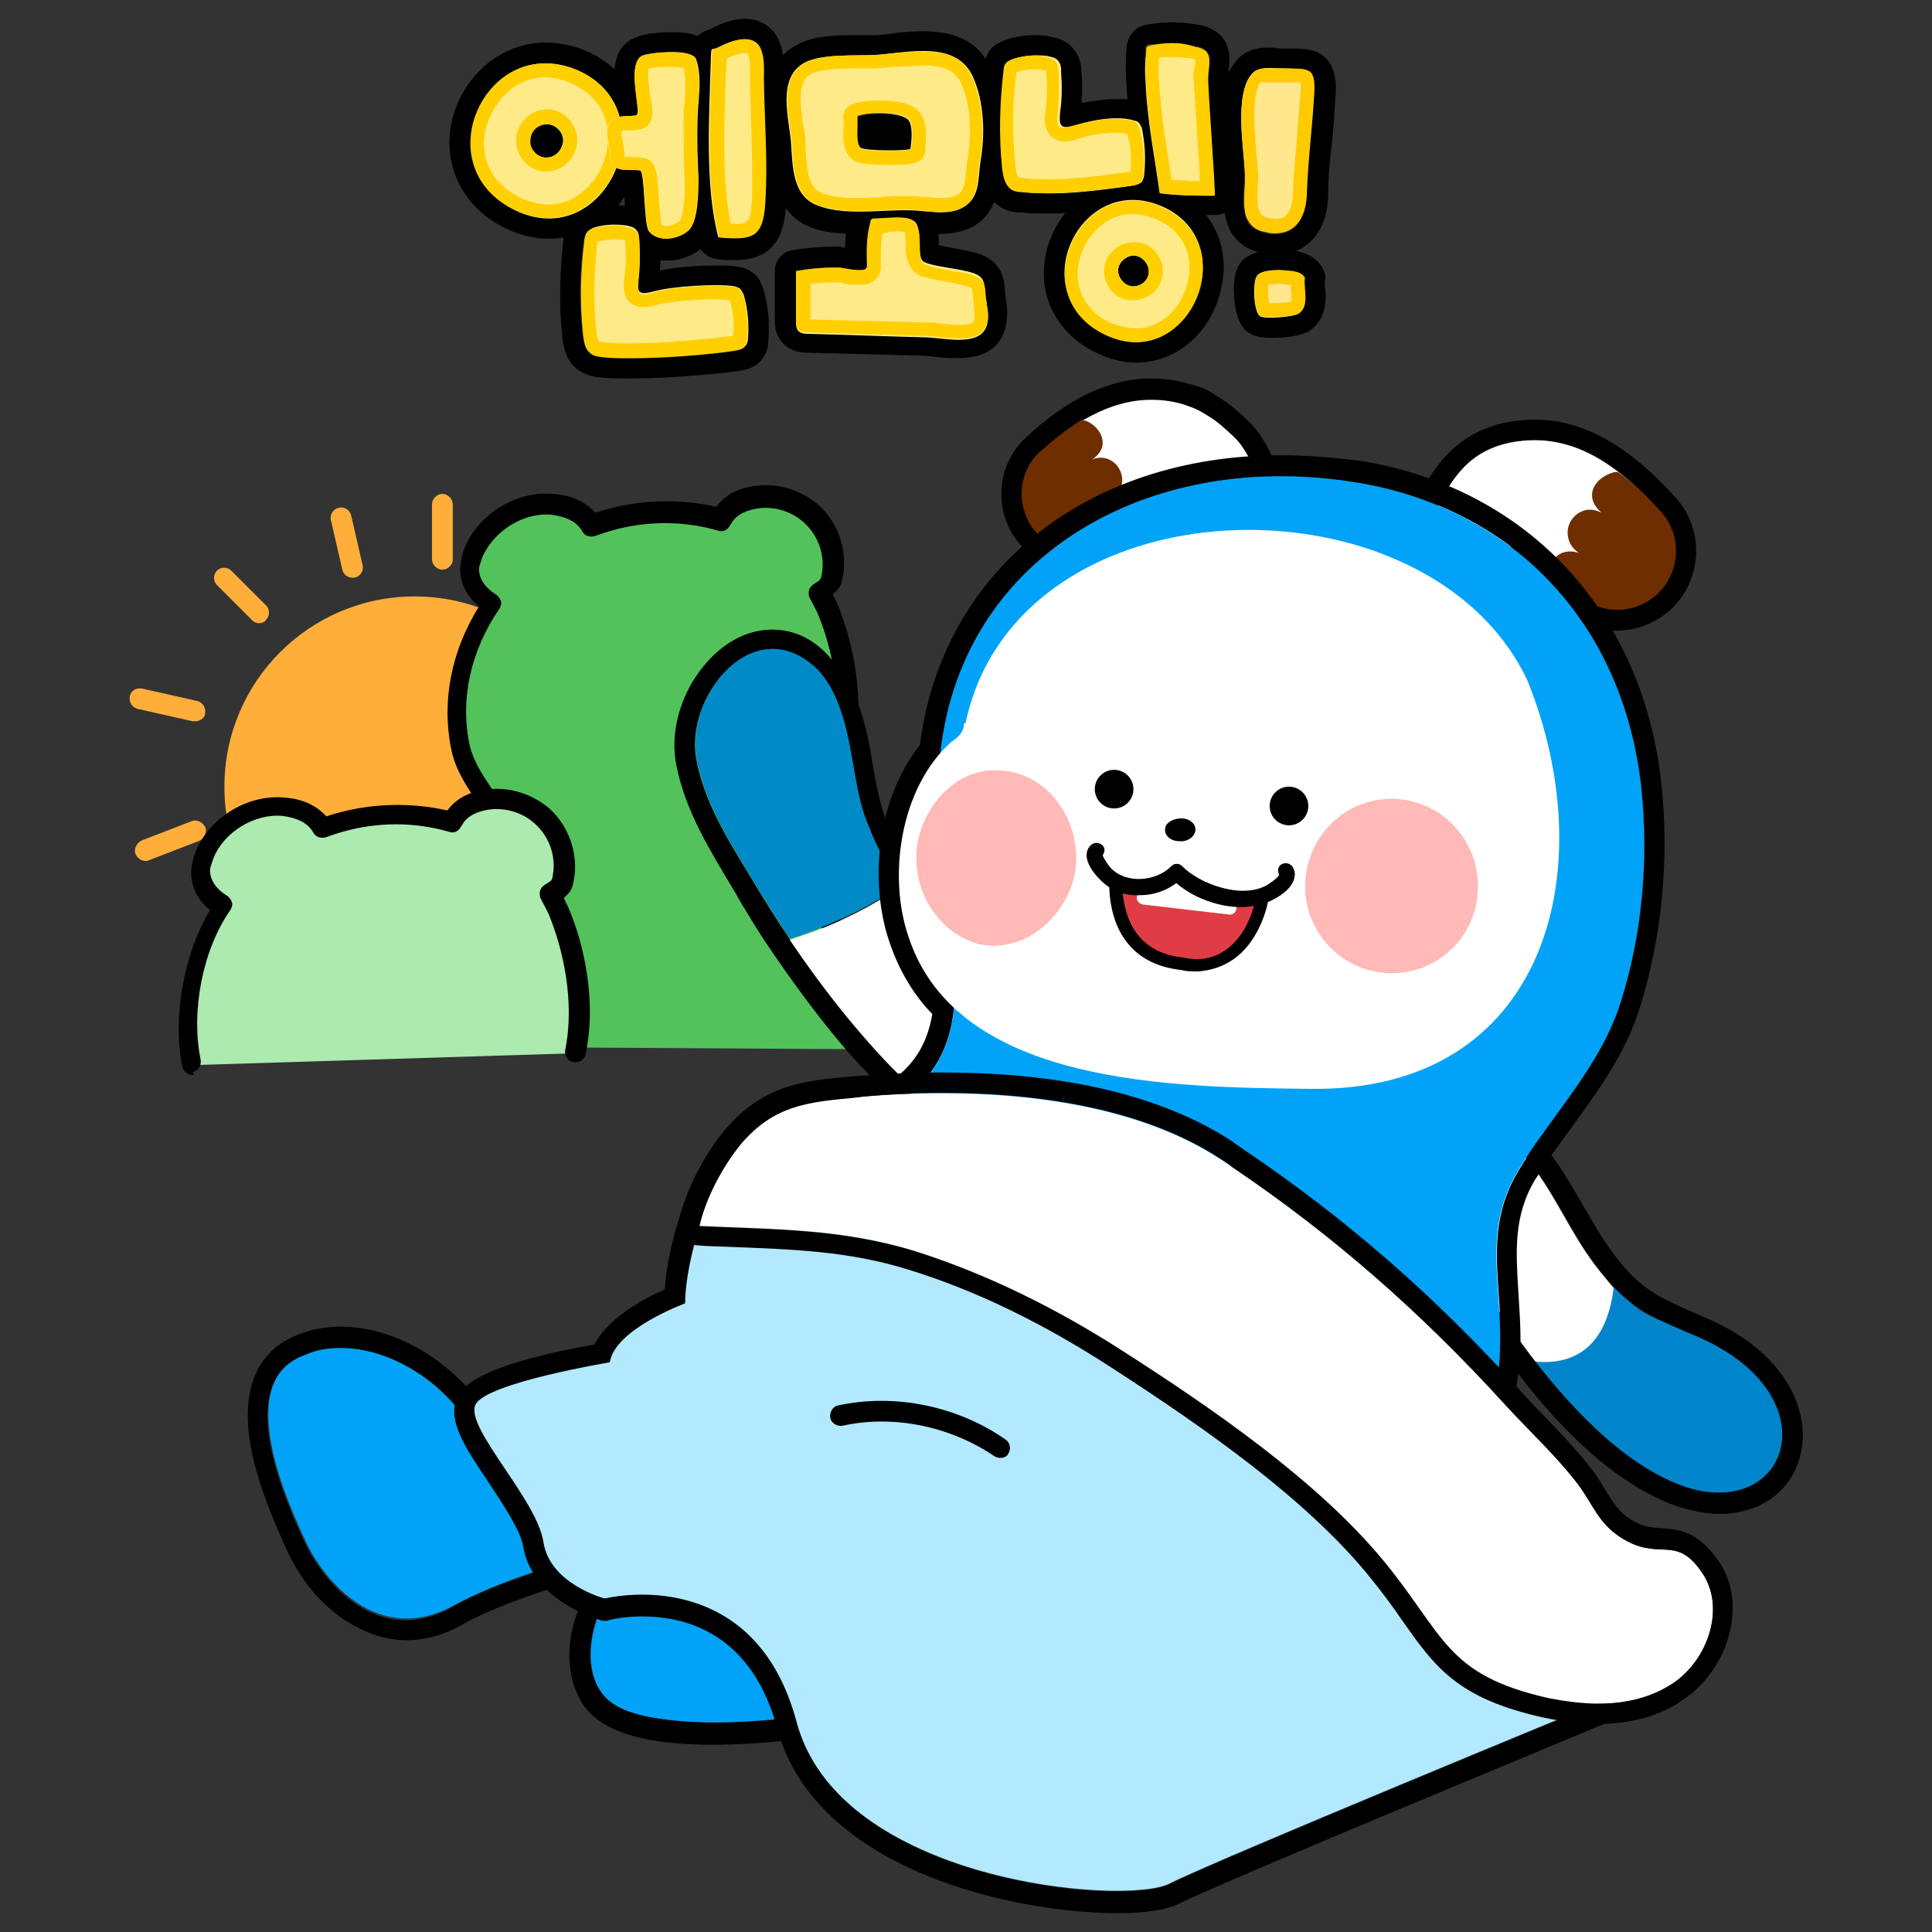 <?xml version="1.0" encoding="utf-8"?>
<!-- Generator: Adobe Illustrator 26.5.0, SVG Export Plug-In . SVG Version: 6.00 Build 0)  -->
<svg version="1.1" id="레이어_1" xmlns="http://www.w3.org/2000/svg" xmlns:xlink="http://www.w3.org/1999/xlink" x="0px"
	 y="0px" viewBox="0 0 390 390" style="enable-background:new 0 0 390 390;" xml:space="preserve">
<rect x="0" y="0" width="390" height="390" fill="#333333" stroke="none"/>
<rect x="172.9" y="44" width="14.7" height="14.7"/>
<rect x="159" y="52.5" width="39.4" height="16.5"/>
<circle style="fill:#FFAE3A;" cx="83.7" cy="158.8" r="38.4"/>
<g>
	<path style="fill:#53C25B;" d="M173.9,211.8c1.1-10.3-2.1-19.3-7.7-27.8c-2.3-3.4-6.5-6.9-6.5-11.1c0-4.1,3.4-7.2,6-10.5
		c8.2-10.5,6-28.1,1.3-39.6c-0.5-1.1-1-2.1-1.6-3.1c0.2-0.2,0.3-0.2,0.5-0.3c0.5-0.3,1.1-0.7,1.5-1.1c0.5-0.7,0.7-1.3,0.8-2.1
		c0.7-4.4-1-9.2-4.2-12.3s-8.2-4.2-12.6-3.1c-2.3,0.5-4.4,1.8-5.4,3.9c0,0.2-0.2,0.3-0.2,0.5c-7.2-2-15.2-2-22.6,0
		c-1.3,0.3-2.5,0.8-3.6,1.1c-1.3-2.3-3.8-3.9-7.8-4.2c-6.7-0.5-13.4,3.6-15.9,9.8c-0.5,1-0.7,2.1-0.8,3.3c0,2.9,2,5.4,4.4,6.9
		c-5.7,8.3-8.5,18.6-6.4,29.1c1.5,7.4,8.5,12.3,9.5,19.9c0.8,6.4-4.1,11.8-7.2,17.3c-3.9,7-5.9,14.2-6,22.9"/>
	<path d="M173.9,213.9L173.9,213.9c-1.3-0.2-2.1-1.1-2-2.3c1-8.7-1.3-17.2-7.4-26.5c-0.7-1-1.3-2-2.3-2.9c-2.1-2.6-4.6-5.6-4.6-9.5
		c0-4.1,2.6-7.2,4.9-9.8c0.5-0.7,1-1.1,1.5-1.8c7.2-9.2,5.9-25.8,1-37.4c-0.5-1-1-2-1.5-2.9c-0.3-0.5-0.3-1.1-0.2-1.6s0.5-1,1-1.3
		c0,0,0.2-0.2,0.3-0.2c0.5-0.3,0.8-0.5,1-0.8s0.3-1,0.3-1.1c0.7-3.8-0.8-7.8-3.6-10.3c-2.8-2.6-7-3.6-10.6-2.6
		c-2,0.5-3.4,1.5-4.1,2.8l-0.2,0.3c-0.5,1-1.5,1.5-2.5,1.1c-6.9-2-14.4-2-21.4,0c-1.1,0.3-2.3,0.7-3.4,1.1c-1,0.3-2.1,0-2.6-1
		c-1-1.8-3.1-2.9-6.2-3.3c-5.7-0.5-11.6,3.3-13.9,8.5c-0.3,1-0.7,1.8-0.7,2.5c0,2,1.3,3.8,3.4,5.1c0.5,0.3,0.8,0.8,1,1.3
		s0,1.1-0.3,1.6c-5.7,8.3-8,18.1-6,27.5c0.7,3.1,2.5,5.9,4.4,8.7c2.3,3.4,4.6,6.9,5.2,11.3c0.8,5.6-2.3,10.3-5.1,14.9
		c-0.8,1.3-1.6,2.5-2.3,3.8c-3.9,6.9-5.7,13.9-5.7,21.9c0,1.1-1,2-2.1,2.1c-1.1,0-2.1-1-2.1-2.1c0-8.8,2.1-16.3,6.2-23.9
		c0.8-1.3,1.6-2.6,2.5-4.1c2.6-4.1,5.1-8,4.6-12.1c-0.5-3.4-2.5-6.4-4.4-9.5c-2.1-3.1-4.1-6.2-4.9-10.1c-2-9.8,0-19.9,5.6-28.9
		c-2.5-2-3.8-4.7-3.8-7.5c0-1.3,0.3-2.6,0.8-4.1c2.8-7,10.5-11.8,18-11.1c4.4,0.3,6.9,2.1,8.5,3.8c0.8-0.3,1.6-0.5,2.3-0.7
		c7.2-2,15-2.1,22.1-0.5c1.3-1.8,3.4-3.3,6.2-3.9c5.1-1.3,10.6,0.2,14.5,3.6c3.9,3.6,5.7,8.8,4.9,14.1c-0.2,0.8-0.3,2-1.1,2.9
		c-0.3,0.3-0.7,0.7-1,1c0.3,0.5,0.5,1.1,0.8,1.6c5.2,12.3,7,30.6-1.5,41.7c-0.5,0.7-1,1.3-1.6,2c-2,2.5-3.9,4.6-3.9,7.2
		c0,2.3,1.8,4.4,3.6,6.7c0.8,1,1.8,2.1,2.5,3.3c6.4,10,9,19.6,8,29.3C175.9,213.1,174.9,213.9,173.9,213.9z"/>
</g>
<g>
	<path d="M228.7,40.5c2,0,4.2,0.5,6.4,1.5c14.1,6.7,7.2,27-5.7,27c-2,0-4.1-0.5-6.2-1.5C208.2,60.4,215.4,40.5,228.7,40.5
		 M228.8,57.8c1.6,0,2.9-1.1,3.1-2.8c0.2-1.6-1-3.3-2.8-3.4c-0.2,0-0.2,0-0.3,0c-1.6,0-2.9,1.1-3.1,2.8s1,3.3,2.8,3.4
		C228.5,57.8,228.7,57.8,228.8,57.8 M228.7,36.2c-8.2,0-15.5,6.2-17.5,14.7s2.1,16.5,10.1,20.3c2.6,1.3,5.4,2,8,2
		c8.2,0,15.2-6,17.2-14.9c2-8.5-1.8-16.3-9.6-20.1C234.1,36.9,231.3,36.2,228.7,36.2L228.7,36.2z"/>
	<path d="M236.7,8.7c1.5,0,2.9,0.2,4.4,0.5c0.8,0.2,1.5,0.3,2.1,0.8c1.3,1.1,0.7,3.8,0.5,5.2c0,1.1,1.6,24,1.3,24
		c-0.8,0-1.6,0-2.5,0c-2.8,0-5.7-0.2-8.5-0.5c-1-7.2-2.5-14.5-2.8-21.9c-0.2-2.3-0.2-4.7,0-7c0-0.2,0-0.5,0.2-0.7s0.3-0.2,0.5-0.2
		C233.6,8.9,235.1,8.7,236.7,8.7 M236.7,4.5c-1.8,0-3.6,0.2-5.4,0.5c-0.5,0.2-1.6,0.3-2.6,1.5c-1.1,1.3-1.3,2.8-1.3,3.3
		c-0.2,2.5-0.2,4.9,0,7.5c0.3,5.2,1.1,10.5,1.8,15.5c0.3,2.3,0.7,4.4,1,6.5c0.3,2,1.8,3.4,3.6,3.6c2.9,0.3,6,0.5,9,0.5
		c0.8,0,1.8,0,2.6,0c1.1,0,2.1-0.5,2.9-1.3c1.3-1.5,1.3-1.5,0.2-19.5c-0.2-3.4-0.5-7-0.5-7.5c0-0.2,0-0.5,0-0.8
		c0.2-1.8,0.7-5.2-2-7.5c-1.3-1.1-2.8-1.6-4.1-1.8C240.1,4.7,238.3,4.5,236.7,4.5L236.7,4.5z"/>
	<path d="M208.9,11.2c0.8,0,1.5,0,2.3,0.2s1.8,0.3,2.3,1.1c0.5,0.7,0.5,1.3,0.5,2.1c0.2,2.8,0.2,5.4-0.2,8.2c-0.2,2.1,0,2.9,1.1,2.9
		c0.5,0,1.3-0.2,2.3-0.5c2.5-0.7,5.2-1.3,8-1.3c1,0,2.1,0.2,3.1,0.3c0.5,0.2,1,0.2,1.3,0.5s0.5,0.7,0.7,1.1c0.8,2.9,1.1,5.9,0.8,9
		V35c0,0.7-0.2,1.1-0.5,1.6c-0.5,0.5-1.3,0.7-2,0.8c-5.6,0.8-11.3,1.5-16.8,1.5c-1.6,0-3.3,0-4.9-0.2c-1-0.2-2-0.2-2.8-0.8
		c-1.1-0.8-1.5-2.5-1.5-3.9c-0.6-6.6-0.6-13.3,0.4-20c0-0.5,0.2-1,0.5-1.3s0.7-0.5,1.1-0.7C205.6,11.5,207.3,11.2,208.9,11.2
		 M208.9,7.1c-2.1,0-4.1,0.3-6,1c-0.8,0.3-2,0.8-2.9,1.8c-1.1,1.3-1.3,2.8-1.5,3.6c-1,7-1,14.1-0.3,21.1c0.2,1.5,0.5,4.7,3.1,6.7
		c1.8,1.5,3.9,1.6,4.9,1.6c1.6,0.2,3.4,0.2,5.4,0.2c5.9,0,11.8-0.8,17.3-1.5c1-0.2,3.1-0.5,4.6-2.1c1.3-1.5,1.5-3.3,1.6-3.9v-0.2
		c0.3-3.6,0-7.2-1-10.6c-0.2-0.5-0.7-1.8-1.6-2.9c-1.1-1.1-2.5-1.5-3.3-1.6c-1.1-0.3-2.5-0.3-3.9-0.3c-2.5,0-5.1,0.5-7,0.8
		c0.2-2.1,0.2-4.2,0-6.4c0-0.8-0.2-2.8-1.5-4.4c-1.6-2.1-4.1-2.5-4.9-2.6C210.9,7.1,209.9,7.1,208.9,7.1L208.9,7.1z"/>
	<path d="M124.1,45.5c0.8,0,1.5,0,2.1,0.2c0.8,0.2,1.6,0.3,2.1,1c0.5,0.5,0.5,1.3,0.5,2c0.2,2.6,0.2,5.2-0.2,7.8
		c-0.2,2.1,0,2.8,1.1,2.8c0.5,0,1.1-0.2,2.1-0.5c2.6-0.5,8.2-1.1,12.4-1.1c1.6,0,3.1,0.2,3.9,0.3c0.5,0.2,0.8,0.2,1.1,0.5
		s0.5,0.7,0.7,1.1c0.8,2.8,1.1,5.7,0.8,8.7v0.2c0,0.5-0.2,1.1-0.5,1.6c-0.5,0.5-1.3,0.7-2,0.8c-5.4,0.7-14.1,1.5-20.9,1.5
		c-2,0-3.9,0-5.6-0.2c-1-0.2-2-0.2-2.6-0.8c-1.1-0.8-1.3-2.3-1.5-3.8c-0.7-6.4-0.7-12.9,0.3-19.3c0-0.5,0.2-1,0.5-1.3s0.7-0.5,1-0.7
		C121.1,45.8,122.6,45.5,124.1,45.5 M124.1,41.4c-2,0-3.9,0.3-5.9,1c-0.8,0.3-2,0.7-2.9,1.8c-1.1,1.3-1.3,2.9-1.5,3.6
		c-0.8,6.7-1,13.6-0.3,20.3c0.2,1.3,0.5,4.6,3.1,6.5c1.8,1.3,3.9,1.6,4.9,1.6c1.6,0.2,3.6,0.2,5.9,0.2c7.2,0,16.2-0.8,21.6-1.5
		c1-0.2,2.9-0.3,4.6-2.1c1.3-1.5,1.5-3.1,1.5-3.9v-0.2c0.3-3.4,0-7-1-10.3c-0.2-0.5-0.5-1.8-1.6-2.9c-1.1-1-2.3-1.5-3.3-1.6
		c-1.1-0.3-2.8-0.3-4.9-0.3c-3.3,0-7.8,0.3-11.1,1c0.2-2,0.2-3.9,0-5.9c0-0.8-0.2-2.6-1.5-4.2c-1.6-2.1-4.1-2.5-4.9-2.6
		C126,41.4,125.1,41.4,124.1,41.4L124.1,41.4z"/>
	<path d="M110,12.8c2.3,0,4.6,0.5,7,1.6c15.4,7.4,7.8,29.6-6.4,29.6c-2.1,0-4.4-0.5-6.7-1.6C87.8,34.7,95.6,12.8,110,12.8
		 M110.3,31.8c1.6,0,3.1-1.3,3.4-2.9c0.2-1.8-1.1-3.6-2.9-3.8c-0.2,0-0.3,0-0.3,0c-1.6,0-3.1,1.3-3.4,2.9c-0.2,1.8,1.1,3.6,2.9,3.8
		C110,31.8,110.2,31.8,110.3,31.8 M110,8.6c-8.8,0-16.7,6.7-18.8,15.9c-2,9.2,2.5,17.7,11.1,21.7c2.8,1.3,5.7,2,8.5,2
		c8.7,0,16.3-6.5,18.5-16c2.1-9.2-2-17.7-10.3-21.6C116.1,9.2,113,8.6,110,8.6L110,8.6z"/>
	<path d="M186.3,10.4c4.2,0,8.2,1,10.1,5.2c2.3,5.1,2.5,11.8,1.5,17.2c-0.7,3.4,0,7.4-3.6,9.2c-1.3,0.7-2.8,0.8-4.4,0.8
		c-1.3,0-2.8-0.2-3.9-0.3c-1-0.2-2-0.2-2.9-0.2c-3.1,0-6.5,0.3-9.8,0.3c-2.8,0-5.6-0.2-7.8-1.1c-5.1-1.8-5.1-8-5.4-12.4
		c-0.3-4.9-3.1-13.4,2.8-16.5c3.4-1.8,10.1-1.3,14.1-1.5C179.6,11,183.1,10.4,186.3,10.4 M179.6,30.5c2.3,0,4.4-0.2,4.4-0.3
		c0.2-1.5,0.5-4.2-0.3-5.6c-0.7-1.1-3.4-1.6-6-1.6c-2,0-3.8,0.2-4.6,0.7c0,0.3,0,1,0,1.5c0,1.8-0.3,4.1,0.8,5.1
		C174.3,30.3,177,30.5,179.6,30.5 M186.3,6.3c-2.3,0-4.4,0.2-6.5,0.5c-1.1,0.2-2.3,0.2-3.3,0.3c-1,0-2,0-3.1,0c-4.2,0-9.2,0-12.6,2
		c-7.2,3.8-6,12.3-5.4,17.5c0.2,1.1,0.3,2.1,0.3,3.1v0.8c0.3,4.7,0.7,12.6,8,15.4c2.6,1,5.6,1.3,9.3,1.3c1.8,0,3.6-0.2,5.2-0.2
		s3.1-0.2,4.6-0.2c1,0,1.8,0,2.6,0.2h0.7c1.1,0.2,2.5,0.2,3.8,0.2c2.5,0,4.6-0.5,6.2-1.3c4.9-2.6,5.2-7.2,5.6-10.1
		c0-0.7,0.2-1.3,0.2-2c0.7-3.4,1.6-12.3-1.8-19.6C198,8.7,193.2,6.3,186.3,6.3L186.3,6.3z"/>
	<path d="M181.1,43.9c1.6,0,3.1,0.2,3.6,1c1.1,1.5,0.5,4.9,1,6.7c0.2,0.5,0.2,0.8,0.5,1.1c0.3,0.2,0.7,0.3,1,0.5
		c2.9,0.8,6,1,8.8,1.8c2.6,0.8,2.6,2,2.8,4.4c0,0.5,0.2,1,0.2,1.6c0.3,2,0.3,4.4-1.1,5.7c-1.1,1-2.9,1.1-4.7,1.1
		c-2.5,0-5.1-0.5-6.7-0.5c-7.7-0.2-15.4-0.5-23.2-0.7c-1,0-2-0.2-2.5-0.8c-0.3-0.5-0.3-1.1-0.3-1.8c0-3.3,0-6.5,0-9.8
		c2.5-0.3,4.9-0.7,7.4-0.7c0.5,0,0.8,0,1.3,0c0.7,0,2.6,0.5,3.9,0.5c0.7,0,1.3-0.2,1.5-0.3c0.2-0.2,0.2-0.3,0.2-0.7
		c-0.2-2.9,0-5.9,0.7-8.7c0-0.2,0.2-0.3,0.2-0.5c0.2-0.2,0.3-0.2,0.5-0.2l0,0l0,0C177.5,44.2,179.5,43.9,181.1,43.9 M181.1,39.8
		c-1.1,0-2.3,0-3.3,0.2c-0.7,0-1.1,0.2-1.5,0.2l0,0c-1.3,0-2.3,0.3-3.3,1c-1.1,1-1.6,2.3-1.6,2.6c-0.5,2.1-0.8,4.1-0.8,6.2
		c-0.5,0-0.8-0.2-1.1-0.2c-0.5,0-1,0-1.5,0c-2.5,0-5.1,0.2-8,0.7c-2,0.3-3.6,2.1-3.6,4.1v4.2v5.7c0,0.8,0,2.6,1.1,4.1
		c1.8,2.6,4.7,2.6,5.7,2.6l11.8,0.3l11.4,0.3c0.7,0,1.3,0.2,2.1,0.2c1.5,0.2,2.9,0.3,4.6,0.3c2.1,0,5.1-0.2,7.4-2.1
		c3.4-2.9,2.9-7.7,2.6-9.5c0-0.5-0.2-1-0.2-1.5v-0.3c-0.2-2.5-0.5-6.2-5.7-7.8c-1.8-0.5-3.6-0.8-5.2-1.1c-0.8-0.2-1.6-0.3-2.5-0.5
		c0-0.2,0-0.3,0-0.5c0-2.1-0.2-4.7-1.6-6.7C186.3,40,183.2,39.8,181.1,39.8L181.1,39.8z"/>
	<path d="M135.7,10.5c2.3,0,4.4,0.3,4.7,1.3c1.5,3.8,0.3,8.5,0.3,12.6c0,3.9,0,7.7,0.2,11.4c0.2,2.5,0,8.7-2,10.6
		c-1.1,1-2.8,1.6-4.4,1.6c-1.3,0-2.6-0.5-3.4-1.5c-1-1.3-0.7-11.9-1.8-12.3c-2.1-0.3-5.9,0.7-6-2.6c0-2-1.1-4.4-0.5-6.4
		c0.8-2.5,3.6-1.8,5.7-2.1c0.3,0,0.3-1,0.2-2.3c-0.3-3.3-1.5-8.8,1.1-9.8C130.8,11,133.2,10.5,135.7,10.5 M135.7,6.5
		c-2.6,0-5.7,0.3-7.2,1c-5.2,1.8-4.7,7.8-4.2,12.1c-2,0.5-4.2,1.5-5.4,4.6c-0.8,2.3-0.3,4.6,0,6.4c0.2,0.7,0.3,1.1,0.3,1.6
		c0,2.8,1.3,5.9,6.7,6.5c0,0.7,0.2,1.5,0.2,2.1c0.3,4.9,0.5,7,1.8,8.7c1.6,2,3.9,3.1,6.7,3.1s5.4-1,7.4-2.8
		c2.5-2.3,3.4-6.9,3.3-13.7c-0.2-3.9-0.3-7.5-0.2-11.3c0-1,0.2-2.1,0.2-3.3c0.3-3.4,0.7-7.4-0.8-11C142.7,6.5,137.6,6.5,135.7,6.5
		L135.7,6.5z"/>
	<path d="M150.4,7.9c1.5,0,2.8,0.7,3.3,2.3c0.7,2,0.3,3.8,0.5,5.9c0.2,8,0.8,16.3,0.3,24.5c-0.3,6.4-2.1,7.5-6,7.5
		c-1,0-2.1,0-3.3-0.2c-2.8-10.6-1.8-25.2-1.5-36.1c0-0.2,0-0.2,0-0.3c0-2.1,0-1.1,1.6-2C146.3,8.9,148.4,7.9,150.4,7.9 M150.4,3.8
		c-2.9,0-5.6,1.3-7,2.1c-3.6,0.8-3.8,4.1-3.8,5.6v0.3c0,1.3-0.2,2.6-0.2,4.1c-0.3,10.5-0.8,23.4,1.6,33.3c0.5,1.8,2,2.9,3.8,3.1
		c1.1,0.2,2.5,0.2,3.6,0.2c8.5,0,10-5.9,10.3-11.4s0.2-11.1-0.2-16.5c-0.2-2.8-0.2-5.6-0.2-8.2c0-0.5,0-0.8,0-1.3
		c0-1.8,0-3.8-0.7-5.9C156.6,5.8,153.8,3.8,150.4,3.8L150.4,3.8z"/>
	<g>
		<path style="fill:#FFEA88;" d="M235.1,41.9c-16.8-8-29.1,17.3-11.9,25.5C239.6,75.4,251.1,49.6,235.1,41.9z M228.5,57.8
			c-1.6-0.2-2.9-1.8-2.8-3.4c0.2-1.6,1.8-2.9,3.4-2.8c1.6,0.2,2.9,1.8,2.8,3.4C231.8,56.8,230.2,57.9,228.5,57.8z"/>
		<path style="fill:#FFCF00;" d="M228.7,43.2c1.6,0,3.4,0.5,5.2,1.3c7.2,3.4,6.4,10.3,5.9,12.3c-1,4.7-4.9,9.5-10.5,9.5
			c-1.6,0-3.3-0.5-5.1-1.1c-5.2-2.5-7.5-7.2-6.4-12.4C219,47.8,223,43.2,228.7,43.2 M228.8,60.6c2.9,0,5.6-2.3,5.9-5.2
			c0.2-1.6-0.3-3.1-1.3-4.4s-2.5-2-3.9-2.1c-0.2,0-0.5,0-0.7,0c-2.9,0-5.6,2.3-5.9,5.2c-0.2,1.6,0.3,3.1,1.3,4.4s2.5,2,3.9,2.1
			C228.4,60.6,228.5,60.6,228.8,60.6 M228.7,40.5c-13.1,0-20.3,20.1-5.6,27.1c2.1,1,4.2,1.5,6.2,1.5c12.9,0,19.8-20.4,5.7-27
			C232.8,40.8,230.6,40.5,228.7,40.5L228.7,40.5z M228.8,57.8c-0.2,0-0.2,0-0.3,0c-1.6-0.2-2.9-1.8-2.8-3.4c0.2-1.6,1.5-2.8,3.1-2.8
			c0.2,0,0.2,0,0.3,0c1.6,0.2,2.9,1.8,2.8,3.4C231.8,56.6,230.3,57.8,228.8,57.8L228.8,57.8z"/>
	</g>
	<g>
		<path style="fill:#FFEA88;" d="M231.3,17.1c0.3,7.4,1.8,14.7,2.8,21.9c3.6,0.5,7.4,0.5,11,0.5c0.3,0-1.5-22.9-1.3-24
			c0-1.5,0.8-4.1-0.5-5.2c-0.7-0.5-1.3-0.7-2.1-0.8c-2.9-0.7-6-0.7-9,0c-0.2,0-0.3,0.2-0.5,0.2c-0.2,0.2-0.2,0.3-0.2,0.7
			C231.1,12.3,231.1,14.6,231.3,17.1z"/>
		<path style="fill:#FFCF00;" d="M234.1,10.2L234.1,10.2L234.1,10.2 M236.7,11.5c1.3,0,2.6,0.2,3.9,0.3c0.3,0,0.5,0.2,0.7,0.2
			c0,0.5,0,1.1-0.2,1.6c0,0.5-0.2,1.1-0.2,1.6s0.2,2.5,0.5,8c0.3,4.1,0.7,10,0.8,13.4c-2,0-3.8-0.2-5.7-0.3
			c-0.2-1.5-0.5-3.1-0.7-4.6c-0.8-4.9-1.5-10-1.8-14.9c-0.2-1.8-0.2-3.6,0-5.2C234.9,11.5,235.7,11.5,236.7,11.5 M236.7,8.7
			c-1.5,0-3.1,0.2-4.6,0.5c-0.2,0-0.3,0.2-0.5,0.2c-0.2,0.2-0.2,0.3-0.2,0.7c-0.2,2.3-0.2,4.7,0,7c0.3,7.4,1.8,14.7,2.8,21.9
			c2.8,0.3,5.7,0.5,8.5,0.5c0.8,0,1.6,0,2.5,0c0.3,0-1.5-22.9-1.3-24c0-1.5,0.8-4.1-0.5-5.2c-0.7-0.5-1.3-0.7-2.1-0.8
			C239.6,8.9,238.2,8.7,236.7,8.7L236.7,8.7z"/>
	</g>
	<g>
		<path style="fill:#FFEA88;" d="M231,34.9L231,34.9c0,0.7-0.2,1.3-0.5,1.8c-0.5,0.5-1.3,0.7-2,0.8c-7.2,1-14.5,2-21.7,1.3
			c-1-0.2-2-0.2-2.8-0.8c-1.1-0.8-1.5-2.5-1.5-3.9c-0.7-6.7-0.7-13.4,0.3-20.1c0-0.5,0.2-1,0.5-1.3s0.7-0.5,1.1-0.7
			c2.3-0.8,4.7-1,7-0.7c0.8,0.2,1.8,0.3,2.3,1.1c0.5,0.7,0.5,1.3,0.5,2.1c0.2,2.8,0.2,5.4-0.2,8.2c-0.3,3.1,0.3,3.4,3.4,2.5
			c3.3-1,7.7-1.8,11.1-1c0.5,0.2,1,0.2,1.3,0.5s0.5,0.7,0.7,1.1C231.1,28.8,231.3,31.8,231,34.9z"/>
		<path style="fill:#FFCF00;" d="M208.9,14c0.7,0,1.3,0,1.8,0.2c0.2,0,0.3,0,0.5,0.2c0,0.2,0,0.3,0,0.5c0.2,2.6,0.2,5.1-0.2,7.7
			c-0.2,1.6-0.2,3.4,1,4.7c0.5,0.5,1.5,1.3,2.9,1.3c0.8,0,1.6-0.2,3.1-0.7c2.6-0.8,5.1-1.1,7.2-1.1c0.8,0,1.6,0,2.3,0.2
			c0.8,2.5,1,5.1,0.7,7.7c-0.2,0-0.2,0-0.2,0c-5.4,0.7-11,1.5-16.5,1.5c-1.6,0-3.3,0-4.7-0.2c-1-0.2-1.3-0.2-1.3-0.3
			c0,0-0.3-0.3-0.5-2c-0.7-6.4-0.7-12.9,0.2-19.1C206.5,14.1,207.6,14,208.9,14 M205.5,14L205.5,14L205.5,14 M208.9,11.2
			c-1.6,0-3.3,0.3-4.7,0.8c-0.3,0.2-0.8,0.3-1.1,0.7c-0.3,0.3-0.5,0.8-0.5,1.3c-0.8,6.7-1,13.4-0.3,20.1c0.2,1.5,0.5,2.9,1.5,3.9
			c0.8,0.7,1.8,0.8,2.8,0.8c1.6,0.2,3.3,0.2,4.9,0.2c5.6,0,11.3-0.8,16.8-1.5c0.8-0.2,1.5-0.2,2-0.8c0.3-0.5,0.5-1.1,0.5-1.6v-0.2
			c0.3-2.9,0-6-0.8-9c-0.2-0.5-0.3-0.8-0.7-1.1s-0.8-0.5-1.3-0.5c-1-0.2-2-0.3-3.1-0.3c-2.8,0-5.6,0.7-8,1.3c-1,0.3-1.8,0.5-2.3,0.5
			c-1.1,0-1.3-0.8-1.1-2.9c0.3-2.8,0.3-5.4,0.2-8.2c0-0.7-0.2-1.5-0.5-2.1c-0.5-0.7-1.5-1-2.3-1.1C210.4,11.4,209.7,11.2,208.9,11.2
			L208.9,11.2z"/>
	</g>
	<g>
		<path style="fill:#FFEA88;" d="M151,68.2L151,68.2c0,0.7-0.2,1.3-0.5,1.6c-0.5,0.5-1.3,0.7-2,0.8c-6.9,1-19.5,1.8-26.5,1.3
			c-1-0.2-2-0.2-2.6-0.8c-1.1-0.8-1.3-2.3-1.5-3.8c-0.7-6.4-0.7-12.9,0.3-19.3c0-0.5,0.2-1,0.5-1.3s0.7-0.5,1-0.7
			c2.1-0.7,4.4-0.8,6.7-0.5c0.8,0.2,1.6,0.3,2.1,1c0.5,0.5,0.5,1.3,0.5,2c0.2,2.6,0.2,5.2-0.2,7.8c-0.3,2.9,0.3,3.3,3.3,2.5
			c3.3-1,12.9-1.6,16.2-1c0.5,0.2,0.8,0.2,1.1,0.5s0.5,0.7,0.7,1.1C151,62.4,151.2,65.3,151,68.2z"/>
		<path style="fill:#FFCF00;" d="M121,48.3L121,48.3L121,48.3 M124.1,48.3c0.7,0,1.1,0,1.8,0.2c0.2,0,0.3,0,0.3,0c0,0.2,0,0.2,0,0.3
			c0.2,2.5,0.2,4.9-0.2,7.4c-0.2,1.6-0.2,3.4,1,4.7c0.5,0.5,1.5,1.1,2.9,1.1c0.8,0,1.8-0.2,2.9-0.5c1.8-0.5,7-1.1,11.4-1.1
			c1.8,0,2.8,0.2,3.1,0.2c0.7,2.3,1,4.7,0.7,7.2c0,0,0,0-0.2,0c-5.1,0.7-13.7,1.5-20.6,1.5c-2.1,0-3.8,0-5.2-0.2
			c-0.8,0-1.1-0.2-1.1-0.2s-0.3-0.3-0.5-1.8c-0.7-6-0.5-12.3,0.2-18.3C121.9,48.5,122.9,48.3,124.1,48.3 M124.1,45.5
			c-1.5,0-3.1,0.2-4.6,0.7c-0.3,0.2-0.8,0.3-1,0.7c-0.3,0.3-0.3,0.8-0.5,1.3c-0.8,6.4-1,12.9-0.3,19.3c0.2,1.3,0.3,2.9,1.5,3.8
			c0.8,0.7,1.8,0.7,2.6,0.8c1.6,0.2,3.4,0.2,5.6,0.2c6.9,0,15.7-0.7,20.9-1.5c0.7-0.2,1.5-0.2,2-0.8c0.3-0.5,0.5-1,0.5-1.6v-0.2
			c0.3-2.9,0-5.9-0.8-8.7c-0.2-0.3-0.3-0.8-0.7-1.1s-0.8-0.5-1.1-0.5c-0.7,0-2.1-0.2-3.8-0.2c-4.2,0-9.8,0.5-12.3,1.3
			c-1,0.3-1.6,0.5-2.1,0.5c-1.1,0-1.3-0.8-1.1-2.8c0.3-2.6,0.3-5.2,0.2-7.8c0-0.7-0.2-1.5-0.5-2c-0.5-0.7-1.3-0.8-2.1-1
			C125.5,45.5,124.9,45.5,124.1,45.5L124.1,45.5z"/>
	</g>
	<g>
		<path style="fill:#FFEA88;" d="M117.2,14.5c-18.5-8.8-31.7,19-13.1,28C122.3,51.1,134.7,22.8,117.2,14.5z M109.8,31.8
			c-1.8-0.2-3.3-2-2.9-3.8c0.2-1.8,2-3.3,3.8-2.9c1.8,0.2,3.3,2,2.9,3.8S111.8,32,109.8,31.8z"/>
		<path style="fill:#FFCF00;" d="M110,15.6c2,0,3.9,0.5,5.9,1.5c8,3.9,7,11.4,6.5,13.7c-1.1,5.2-5.6,10.5-11.6,10.5
			c-1.8,0-3.8-0.5-5.6-1.3c-5.9-2.8-8.5-8-7.2-13.9C99.4,20.8,103.8,15.6,110,15.6 M110.3,34.6c3.1,0,5.7-2.3,6.2-5.6
			c0.3-3.4-2.1-6.5-5.4-6.9c-0.2,0-0.5,0-0.7,0c-3.1,0-5.7,2.3-6.2,5.6c-0.3,3.4,2.1,6.5,5.4,6.9C109.8,34.6,110,34.6,110.3,34.6
			 M110,12.8c-14.4,0-22.2,21.9-6,29.6c2.5,1.1,4.6,1.6,6.7,1.6c14.2,0,21.6-22.4,6.4-29.6C114.8,13.3,112.3,12.8,110,12.8L110,12.8
			z M110.3,31.8c-0.2,0-0.3,0-0.3,0c-1.8-0.2-3.3-2-2.9-3.8c0.2-1.8,1.6-2.9,3.4-2.9c0.2,0,0.3,0,0.3,0c1.8,0.2,3.3,2,2.9,3.8
			C113.4,30.5,112,31.8,110.3,31.8L110.3,31.8z"/>
	</g>
	<g>
		<path style="fill:#FFEA88;" d="M186,42.6c2.6,0.2,5.9,0.7,8.3-0.7c3.6-2,3.1-5.7,3.6-9.2c1-5.4,0.8-12.1-1.5-17.2
			c-3.4-7.4-12.9-4.9-19.8-4.4c-3.8,0.2-10.6-0.3-14.1,1.5c-5.9,3.1-3.1,11.6-2.8,16.5c0.3,4.6,0.3,10.6,5.4,12.4
			C171.3,43.9,179.6,41.9,186,42.6z M172.9,24.9c0-0.5,0-1.1,0-1.5c2-0.8,9.3-1,10.6,1c0.8,1.3,0.5,4.1,0.3,5.6
			c0,0.5-9.3,0.5-10.1-0.2C172.6,29,172.9,26.7,172.9,24.9z"/>
		<path style="fill:#FFCF00;" d="M186.3,13.2c4.2,0,6.5,1,7.7,3.6c1.8,3.9,2.3,9.6,1.3,15.5c-0.2,0.8-0.2,1.6-0.3,2.5
			c-0.3,2.8-0.5,3.9-2,4.7c-0.7,0.3-1.8,0.5-3.1,0.5c-1,0-2.1-0.2-3.1-0.2h-0.7c-1-0.2-2-0.2-3.3-0.2c-1.6,0-3.3,0-4.9,0.2
			c-1.6,0-3.3,0.2-4.9,0.2c-2.9,0-5.2-0.3-7-1c-2.8-1-3.1-4.4-3.4-9.2v-1c0-1.1-0.2-2.3-0.5-3.6c-0.7-5.1-1-8.8,1.6-10.3
			c2-1,6.2-1.1,9.3-1.1c1.3,0,2.5,0,3.4,0c1.1,0,2.3-0.2,3.6-0.3C182.4,13.5,184.4,13.2,186.3,13.2 M179.6,33.3c3.8,0,6.9,0,7.2-2.9
			v-0.5c0.2-2.5,0.3-4.9-0.8-6.7c-1.1-2-4.1-2.9-8.5-2.9c-0.8,0-3.8,0-5.6,0.8c-1.1,0.5-2,1.8-1.6,3.1c0,0,0,0.2,0,0.8v0.7
			c-0.2,2.1-0.2,5.1,2,6.7C172.8,32.6,173.6,33.3,179.6,33.3 M186.3,10.4c-3.3,0-6.7,0.5-9.5,0.7c-3.8,0.2-10.6-0.3-14.1,1.5
			c-5.9,3.1-3.1,11.6-2.8,16.5c0.3,4.6,0.3,10.6,5.4,12.4c2.5,0.8,5.1,1.1,7.8,1.1c3.3,0,6.7-0.3,9.8-0.3c1,0,2,0,2.9,0.2
			c1.3,0.2,2.6,0.3,3.9,0.3c1.5,0,3.1-0.2,4.4-0.8c3.6-2,3.1-5.7,3.6-9.2c1-5.4,0.8-12.1-1.5-17.2C194.5,11.4,190.6,10.4,186.3,10.4
			L186.3,10.4z M179.6,30.5c-2.5,0-5.2-0.2-5.7-0.5c-1.1-0.8-0.8-3.3-0.8-5.1c0-0.5,0-1.1,0-1.5c0.8-0.3,2.6-0.7,4.6-0.7
			c2.6,0,5.4,0.5,6,1.6c0.8,1.3,0.5,4.1,0.3,5.6C183.9,30.3,181.8,30.5,179.6,30.5L179.6,30.5z"/>
	</g>
	<g>
		<path style="fill:#FFEA88;" d="M198.9,59.4c-0.2-2.5-0.2-3.6-2.8-4.4c-2.8-0.8-6-1-8.8-1.8c-0.3-0.2-0.7-0.2-1-0.5
			s-0.5-0.8-0.5-1.1c-0.5-1.8,0.2-5.2-1-6.7c-1.3-1.6-6.4-0.7-8.3-0.7c-0.2,0-0.3,0-0.5,0.2s-0.2,0.3-0.2,0.5
			c-0.8,2.8-0.8,5.7-0.7,8.7c0,0.2,0,0.5-0.2,0.7c-0.8,1-4.4,0-5.4,0c-2.9-0.2-5.9,0.2-8.8,0.7c0,3.3,0,6.5,0,9.8
			c0,0.7,0,1.3,0.3,1.8c0.5,0.8,1.6,0.8,2.5,0.8c7.7,0.2,15.4,0.5,23.2,0.7c2.9,0,8.8,1.5,11.4-0.7c1.6-1.3,1.5-3.8,1.1-5.7
			C199.1,60.6,198.9,60.1,198.9,59.4z"/>
		<path style="fill:#FFCF00;" d="M178.3,45.5L178.3,45.5L178.3,45.5 M181.1,46.7c0.8,0,1.1,0,1.5,0.2c0.2,0.7,0.2,1.6,0.2,2.3
			c0,1,0,2.1,0.3,3.1c0.2,0.5,0.5,1.6,1.5,2.6c0.8,0.7,1.6,1,2.1,1c1.5,0.5,2.9,0.7,4.6,1c1.5,0.3,2.9,0.5,4.2,1
			c0.5,0.2,0.7,0.3,0.7,0.3l0,0c0,0.3,0.2,1,0.2,1.5V60c0,0.5,0.2,1.1,0.2,1.8c0.3,2.5,0,3.1-0.2,3.3s-0.8,0.5-2.9,0.5
			c-1.3,0-2.6-0.2-3.9-0.3c-1-0.2-2-0.2-2.6-0.2l-11.4-0.3l-11.8-0.3h-0.2v-5.4v-1.8c1.6-0.2,3.3-0.3,4.7-0.3c0.5,0,0.8,0,1.1,0
			c0.2,0,0.5,0,0.8,0.2c1,0.2,2.1,0.3,3.3,0.3c0.7,0,2.5,0,3.6-1.5c0.8-1,0.7-2,0.7-2.5c0-2.1,0-4.2,0.3-6.4c0.2,0,0.3,0,0.5,0
			C179.3,46.8,180.3,46.7,181.1,46.7 M181.1,43.9c-1.8,0-3.6,0.2-4.7,0.2l0,0l0,0c-0.2,0-0.3,0-0.5,0.2s-0.2,0.3-0.2,0.5
			c-0.8,2.8-0.8,5.7-0.7,8.7c0,0.2,0,0.5-0.2,0.7c-0.2,0.3-0.8,0.3-1.5,0.3c-1.5,0-3.3-0.5-3.9-0.5c-0.5,0-0.8,0-1.3,0
			c-2.5,0-5.1,0.3-7.4,0.7c0,3.3,0,6.5,0,9.8c0,0.7,0,1.3,0.3,1.8c0.5,0.8,1.6,0.8,2.5,0.8c7.7,0.2,15.4,0.5,23.2,0.7
			c1.6,0,4.2,0.5,6.7,0.5c1.8,0,3.6-0.3,4.7-1.1c1.6-1.3,1.5-3.8,1.1-5.7c0-0.7-0.2-1.1-0.2-1.6c-0.2-2.5-0.2-3.6-2.8-4.4
			c-2.8-0.8-6-1-8.8-1.8c-0.3-0.2-0.7-0.2-1-0.5s-0.5-0.8-0.5-1.1c-0.5-1.8,0.2-5.2-1-6.7C184.2,44,182.8,43.9,181.1,43.9
			L181.1,43.9z"/>
	</g>
	<g>
		<path d="M256.1,13.8c1,0,1.8,0.2,2.6,0.2c5.4,0,6.7-0.5,6.5,5.2c-0.3,6.9-1.3,13.6-1.5,20.4c-0.2,4.4-2,7.7-6.4,7.7
			c-0.5,0-1,0-1.6-0.2c-2.5-0.5-3.8-1.6-4.2-3.1c-1-2.5-0.3-6-0.3-9c-0.2-4.4-2.1-15.9,1.5-19.9C253.7,14,254.8,13.8,256.1,13.8
			 M256.1,9.6c-1,0-4.2,0-6.4,2.5c-4.2,4.6-3.4,13.4-2.8,19.8c0.2,1.1,0.2,2.3,0.2,3.1s0,1.6,0,2.6c-0.2,2.5-0.2,5.1,0.7,7.7
			c0.8,2.3,2.8,5.1,7.5,5.9c0.8,0.2,1.5,0.2,2.3,0.2c6.2,0,10.3-4.6,10.5-11.8c0-3.6,0.3-7.2,0.8-11c0.3-2.9,0.5-6.2,0.7-9.3
			c0.2-2.5,0-5.4-1.8-7.4c-2-2.1-4.6-2.1-7.5-2.1H259c-0.3,0-0.7,0-1,0C257.3,9.6,256.8,9.6,256.1,9.6L256.1,9.6z"/>
		<path d="M258.1,54.5c1.1,0,2.1,0.2,2.8,0.2c0.8,0.2,1.8,0.3,2.5,1.3c-0.3,2.3,1,5.6-1.1,7.2c-0.7,0.5-3.4,0.8-5.6,0.8
			c-1.1,0-2.1-0.2-2.3-0.3c-1.3-1-1.5-7.2-0.5-8.2C254.5,54.8,256.3,54.5,258.1,54.5 M258.1,50.4c-3.4,0-5.7,0.7-7.2,2.1
			c-0.5,0.5-2.1,2.1-1.8,7c0.2,3.6,1,6,2.6,7.4c1.3,1,2.8,1.3,4.9,1.3c2.6,0,6.2-0.3,8-1.6c3.3-2.5,3.1-6.4,2.9-8.5
			c0-0.5-0.2-1.3,0-1.5c0.2-1-0.2-2-0.7-2.8c-1.5-2.3-3.8-2.8-4.9-3.1h-0.2C260.7,50.4,259.4,50.4,258.1,50.4L258.1,50.4z"/>
	</g>
	<g>
		<g>
			<path style="fill:#FFE78D;" d="M258.8,13.8c-2,0-4.6-0.5-6,1c-3.8,4.1-1.6,15.5-1.5,19.9c0.2,2.9-0.5,6.5,0.3,9
				c0.7,1.6,1.8,2.8,4.2,3.1c5.4,1,7.8-2.6,7.8-7.7c0.2-6.7,1.1-13.6,1.5-20.4C265.5,13.5,264.3,14,258.8,13.8z"/>
			<path style="fill:#FFCB00;" d="M256.1,16.6c0.5,0,0.8,0,1.3,0s0.8,0,1.3,0h1.3c0.8,0,1.8,0,2.5,0c0,0.3,0.2,1,0,2.1
				c-0.2,2.9-0.5,6-0.7,9c-0.3,3.8-0.7,7.7-0.8,11.4c-0.2,5.1-2.6,5.1-3.6,5.1c-0.3,0-0.7,0-1.1-0.2c-1.8-0.3-2-1-2.1-1.5
				c-0.5-1.1-0.3-3.1-0.3-4.9c0-1.1,0.2-2.1,0-3.3c0-1-0.2-2.1-0.3-3.4c-0.3-4.2-1.1-12.1,1-14.5C254.8,16.8,255.2,16.6,256.1,16.6
				 M256.1,13.8c-1.3,0-2.6,0.2-3.3,1.1c-3.8,4.1-1.6,15.5-1.5,19.9c0.2,2.9-0.5,6.5,0.3,9c0.7,1.6,1.8,2.8,4.2,3.1
				c0.5,0.2,1.1,0.2,1.6,0.2c4.2,0,6.2-3.3,6.4-7.7c0.2-6.7,1.1-13.6,1.5-20.4c0.3-5.6-1-5.1-6.5-5.2
				C257.9,13.8,257.1,13.8,256.1,13.8L256.1,13.8z"/>
		</g>
		<g>
			<path style="fill:#FFE78D;" d="M263.3,56.1c-0.7-1-1.6-1.1-2.5-1.3c-1.6-0.3-5.9-0.5-7,0.8c-1,1-0.8,7.2,0.5,8.2
				c0.7,0.7,6.9,0.2,7.8-0.5C264.3,61.7,263,58.4,263.3,56.1z"/>
			<path style="fill:#FFCB00;" d="M256.1,57L256.1,57L256.1,57 M258.1,57.3c1,0,1.8,0.2,2.1,0.2h0.2c0,0,0,0,0.2,0
				c0,0.3,0,0.8,0,1.1c0,0.5,0.2,1.8,0,2.3c-0.7,0.2-2.3,0.3-3.9,0.3c-0.2,0-0.3,0-0.5,0c-0.2-1-0.3-2.8-0.2-3.8
				C256.5,57.5,257.1,57.3,258.1,57.3 M258.1,54.5c-1.6,0-3.6,0.3-4.2,1c-1,1-0.8,7.2,0.5,8.2c0.3,0.2,1.1,0.3,2.3,0.3
				c2.1,0,4.9-0.3,5.6-0.8c2.1-1.6,0.8-4.9,1.1-7.2c-0.7-1-1.6-1.1-2.5-1.3C260.2,54.7,259.2,54.5,258.1,54.5L258.1,54.5z"/>
		</g>
	</g>
	<g>
		<path style="fill:#FFEA88;" d="M128.6,21c0.2,1.3,0.2,2.1-0.2,2.3c-2.1,0.3-4.9-0.3-5.7,2.1c-0.7,2,0.5,4.4,0.5,6.4
			c0.2,3.3,3.9,2.3,6,2.6c1,0.2,0.7,11,1.8,12.3c1.8,2.3,6,1.6,8-0.2s2-8,2-10.6c-0.2-3.8-0.3-7.7-0.2-11.4c0-3.9,1.1-8.8-0.3-12.6
			c-0.8-2-8.8-1.3-10.6-0.7C127.2,12.2,128.3,17.9,128.6,21z"/>
		<path style="fill:#FFCF00;" d="M135.7,13.5c1.3,0,2,0.2,2.3,0.2c0.5,2,0.3,4.6,0.2,7.2c-0.2,1.1-0.2,2.5-0.2,3.8
			c0,3.9,0,7.7,0.2,11.6c0.2,4.6-0.5,7.8-1,8.3c-0.7,0.5-1.6,1-2.6,1c-0.2,0-0.8,0-1.1-0.3c-0.2-1-0.3-3.4-0.5-5.1
			c-0.3-5.4-0.5-7.8-3.1-8.3c-0.8-0.2-1.6-0.2-2.3-0.2c-0.3,0-1,0-1.5,0c0-0.8-0.2-1.8-0.3-2.6c-0.2-1-0.5-2-0.3-2.6
			c0.3-0.2,1.1-0.2,1.6-0.2c0.7,0,1.3,0,2.1-0.2c2.9-0.5,2.6-3.9,2.3-5.4l-0.2-1c-0.2-1.3-0.7-4.7-0.3-5.9
			C131.8,13.6,133.7,13.5,135.7,13.5 M131.1,13.6L131.1,13.6L131.1,13.6 M125.4,26.2L125.4,26.2L125.4,26.2 M135.7,10.5
			c-2.5,0-4.9,0.3-5.9,0.7c-2.6,1-1.6,6.5-1.1,9.8c0.2,1.3,0.2,2.1-0.2,2.3c-2.1,0.3-4.9-0.3-5.7,2.1c-0.7,2,0.5,4.4,0.5,6.4
			c0.2,3.3,3.9,2.3,6,2.6c1,0.2,0.7,11,1.8,12.3c0.8,1,2.1,1.5,3.4,1.5c1.6,0,3.4-0.7,4.4-1.6c2-1.8,2-8,2-10.6
			c-0.2-3.8-0.3-7.7-0.2-11.4c0-3.9,1.1-8.8-0.3-12.6C140.1,10.9,138,10.5,135.7,10.5L135.7,10.5z"/>
	</g>
	<g>
		<path style="fill:#FFEA88;" d="M154.1,16.1c0-2.1,0.2-3.9-0.5-5.9c-1.3-3.9-6.4-1.8-8.5-0.7c-1.5,0.8-1.5-0.3-1.6,2
			c0,0.2,0,0.2,0,0.3c-0.3,11-1.3,25.5,1.5,36.1c6.4,0.5,9,0.3,9.3-7.4C155,32.6,154.1,24.3,154.1,16.1z"/>
		<path style="fill:#FFCF00;" d="M150.4,10.7c0.5,0,0.7,0.2,0.7,0.5c0.3,1,0.3,2.1,0.3,3.4c0,0.5,0,1,0,1.5c0,2.8,0.2,5.6,0.2,8.3
			c0.2,5.2,0.3,10.6,0.2,15.9c-0.3,4.9-1,4.9-3.3,4.9c-0.3,0-0.7,0-1,0c-1.8-8.8-1.3-20.1-1-29.4c0-1.3,0.2-2.6,0.2-3.9
			c0,0,0.2,0,0.2-0.2C147.6,11.4,149.2,10.7,150.4,10.7 M146.5,10.7L146.5,10.7L146.5,10.7 M150.4,7.9c-1.8,0-3.9,1-5.1,1.6
			c-1.5,0.8-1.5-0.3-1.6,2c0,0.2,0,0.2,0,0.3c-0.3,11-1.3,25.5,1.5,36.1c1.3,0.2,2.3,0.2,3.3,0.2c4.1,0,5.7-1.3,6-7.5
			c0.5-8-0.2-16.3-0.3-24.5c0-2.1,0.2-3.9-0.5-5.9C153.2,8.6,151.9,7.9,150.4,7.9L150.4,7.9z"/>
	</g>
</g>
<g>
	<g>
		<path style="fill:#FFFFFF;" d="M325.8,260.1c-1.6-2-3.3-3.9-4.7-5.9c-5.6-7.8-9.2-17.7-16.5-23.9c-3.8-3.3-13.2-9.5-17-2.8
			c-2.3,4.1,0.8,11.3,2.3,14.9c2.5,5.7,10.1,19.3,19.9,32.7C322.7,285.1,329.9,272.9,325.8,260.1z"/>
		<path style="fill:#0085CA;" d="M338.9,300.2c23.5,9.3,33.3-18.3,4.2-30.7c-8.8-3.6-11.3-2.9-17.3-10.1
			c-1.5,14.2-9.8,16.2-16.5,15.4C319.6,288.4,327.2,295.4,338.9,300.2z"/>
	</g>
	<path d="M292.8,224.5c4.2,0,9.5,3.6,11.9,5.7c7.4,6.4,11,16.2,16.5,23.9c6.7,9.5,10.6,11.1,21.4,15.7c24,10.3,20.3,31.5,4.4,31.5
		c-2.6,0-5.4-0.5-8.5-1.8c-22.6-9-43.6-45.8-48.4-57.2c-1.5-3.6-4.6-10.8-2.3-14.9C288.8,225.3,290.6,224.5,292.8,224.5
		 M292.8,220.4c-3.8,0-6.9,1.8-8.7,5.2c-3.3,5.7,0.2,13.9,2,18.1l0.2,0.3c2.8,6.7,9.6,19.1,18,30.4c11.1,15.2,22.1,24.8,32.7,29.1
		c3.4,1.3,6.9,2.1,10.1,2.1c8.5,0,15-4.9,16.5-12.6c1.6-7.8-2.5-19.8-19.3-27l-0.5-0.2c-10.1-4.4-13.1-5.7-19.1-14.1
		c-1.8-2.6-3.4-5.4-5.1-8.3c-3.3-5.7-6.7-11.8-12.1-16.3C305.5,225.5,299,220.4,292.8,220.4L292.8,220.4z"/>
	<g>
		<g>
			<g>
				<g>
					<g>
						<path style="fill:#FFFFFF;" d="M239.6,81.8c2.3,0.8,2.6,1,4.7,2.3c1.8,1.1,3.4,2.6,5.1,4.2c5.1,4.9,9.6,20.9,3.3,24.8
							c-5.7,3.4-9.8-6.9-12.6-10.1c-6.2-7.2-9.8-0.2-15.4,5.1c-4.4,4.2-11.3,3.9-15.4-0.7c-4.1-4.6-3.8-11.6,0.7-15.9
							C217.9,83.9,228.4,77.9,239.6,81.8z"/>
						<path d="M232.4,80.7c2.3,0,4.7,0.3,7,1.1c2.3,0.8,2.6,1,4.7,2.3c1.8,1.1,3.4,2.6,5.1,4.2c5.1,4.9,9.6,20.9,3.3,24.8
							c-0.8,0.5-1.6,0.7-2.3,0.7c-4.6,0-7.8-8-10.1-10.8c-2-2.1-3.6-3.1-5.1-3.1c-3.6,0-6.5,4.4-10.3,8c-2.1,2-4.7,2.9-7.4,2.9
							c-2.9,0-5.9-1.3-8-3.6c-4.1-4.6-3.8-11.6,0.7-15.9C216.3,85.6,223.9,80.7,232.4,80.7 M232.4,76.4L232.4,76.4
							c-8.5,0-17,4.1-25.5,12.1c-6,5.7-6.4,15.4-0.8,21.6c2.8,3.3,6.9,5.1,11.1,5.1c3.8,0,7.4-1.5,10.1-4.1c1.1-1,2.1-2.1,3.1-3.1
							c1.3-1.3,3.6-3.8,4.4-3.8c0,0,0.7,0.2,2,1.6c0.5,0.5,1.1,1.6,1.8,2.6c2.5,4.1,6,9.5,11.6,9.5c1.5,0,3.1-0.5,4.4-1.3
							c2-1.1,4.4-3.8,5.1-8.8c0.8-7.4-2.6-17.8-7.5-22.6c-2.1-2-3.9-3.6-5.7-4.7c-2.5-1.6-2.9-2-5.7-2.8
							C238.2,76.9,235.4,76.4,232.4,76.4L232.4,76.4z"/>
					</g>
				</g>
			</g>
			<g>
				<path style="fill:#6E2E00;" d="M226.7,100.9c-0.8-0.3-1.6-0.2-2.5,0c1-0.5,1.8-1.5,2.1-2.6c0.8-2.3-0.5-4.9-2.8-5.7
					c-1-0.3-2.1-0.3-3.1,0.2c0.8-0.5,1.6-1.3,2-2.3c0.8-2.3-1-4.7-3.3-5.6c-0.2,0-0.5,0-0.7-0.2c-4.9,3.1-7.8,6-8.7,6.7
					c-4.4,4.2-4.6,11.3-0.7,15.9c4.1,4.6,11,4.9,15.4,0.7c1.3-1.1,2.9-3.4,4.9-4.6C229.3,101.9,228.4,101.4,226.7,100.9"/>
			</g>
		</g>
	</g>
	<g>
		<g>
			<g>
				<g>
					<g>
						<path style="fill:#FFFFFF;" d="M305.2,89.3c-8.5,1.6-12.4,7.2-16.2,14.9c-2,4.2-5.9,14.4,0,17.5c6.5,3.3,9.8-6.9,13.1-10
							c4.4-3.9,10,1.5,15.4,7.5c4.4,4.7,11.8,5.2,16.7,0.8c4.7-4.4,5.2-11.8,0.8-16.7C326.8,93.9,317.1,87,305.2,89.3z"/>
						<path d="M309.8,88.8c10,0,18.1,6.2,25.3,14.4c4.2,4.9,3.9,12.3-0.8,16.7c-2.3,2.1-5.1,3.1-7.8,3.1c-3.3,0-6.4-1.3-8.7-3.9
							c-4.1-4.6-8.3-8.8-12.1-8.8c-1.1,0-2.3,0.5-3.3,1.3c-2.9,2.6-5.7,10.6-10.6,10.6c-0.8,0-1.6-0.2-2.5-0.7
							c-6-2.9-2.1-13.2,0-17.5c3.8-7.7,7.5-13.4,16.2-14.9C306.7,89,308.3,88.8,309.8,88.8 M309.8,84.7c-1.8,0-3.6,0.2-5.4,0.5
							c-11,2.1-15.7,10-19.1,17.3c-5.2,11.1-4.6,19.6,2,22.9c1.5,0.7,2.9,1.1,4.4,1.1c5.6,0,8.8-5.1,11.3-8.7
							c0.8-1.1,1.6-2.5,2.1-2.9c0.3-0.3,0.5-0.3,0.5-0.3c2.3,0,7.2,5.4,9,7.5c2.9,3.3,7.4,5.2,11.8,5.2c3.9,0,7.8-1.5,10.8-4.2
							c6.4-5.9,7-16,1.1-22.6C332.1,93.7,322.5,84.7,309.8,84.7L309.8,84.7z"/>
					</g>
				</g>
			</g>
			<g>
				<path style="fill:#6E2E00;" d="M316.1,111.4c1-0.2,1.8,0,2.6,0.2c-1-0.7-1.8-1.6-2.1-2.9c-0.7-2.6,1-5.1,3.4-5.7
					c1.1-0.3,2.3,0,3.3,0.5c-0.8-0.7-1.5-1.5-1.8-2.6c-0.7-2.6,1.6-4.9,4.4-5.6c0.2,0,0.5,0,0.7,0c5.2,3.8,7.8,7.2,8.7,8
					c4.4,4.9,3.9,12.3-0.8,16.7c-4.9,4.4-12.4,4.1-16.8-0.8c-1.3-1.5-3.1-2.9-5.1-4.4C313.2,113.2,314.3,111.7,316.1,111.4"/>
			</g>
		</g>
	</g>
	<path d="M155.9,131.2c2.9,0,6,1.3,9,4.1c2.6,2.6,4.2,6,5.4,9.8c2.1,7.2,2.3,15.5,5.1,21.7c0.8,2.1,1.8,4.2,2.9,6.4
		c1,2,2,3.9,3.1,5.7c5.4,9.3,12.1,17.5,18.1,27.1c2.9,4.1,11,20.4,0.8,23.9c-0.5,0.2-0.8,0.2-1.3,0.2c-3.1,0-6.2-3.4-8.5-5.2
		c-5.6-4.6-11-9.8-15.9-15.5c-5.6-6.4-10.6-13.1-15.2-19.9c2.5-0.8,5.2-1.8,8.2-3.1c-2.9,1.3-5.7,2.3-8.2,3.1
		c-2.3-3.3-4.4-6.7-6.4-10c-4.9-8.2-10.6-16.5-12.4-26C138.6,143.6,146.5,131.2,155.9,131.2 M155.9,127.1c-5.1,0-10,2.6-13.9,7.4
		c-4.7,5.7-6.9,13.6-5.4,20.3c1.8,8.8,6.4,16.3,10.8,23.7c0.7,1.1,1.5,2.5,2.1,3.6c2,3.3,3.9,6.5,6.4,10.1l0,0
		c5.1,7.5,10.3,14.4,15.5,20.4c5.4,6,11,11.4,16.3,16c0.5,0.3,1,0.8,1.3,1.1c2.5,2.1,5.7,5.1,9.8,5.1c0.8,0,1.8-0.2,2.6-0.3
		c3.6-1.1,6-3.6,7.2-7c2.6-8.3-3.9-20.1-5.9-23c-2.8-4.6-5.9-8.8-8.7-12.9c-3.3-4.7-6.5-9.2-9.3-14.1c-1.1-2-2.1-3.8-2.9-5.4
		c-1.1-2.3-2.1-4.2-2.8-6.2c-1.3-3.3-2.1-7.2-2.8-11.4c-0.5-3.3-1.1-6.5-2.1-9.8c-1.5-5.1-3.6-8.8-6.4-11.8
		C164.3,128.9,160.2,127.1,155.9,127.1L155.9,127.1z"/>
	<g>
		<g>
			<path style="fill:#FFFFFF;" d="M181.4,179.2c5.4,9.3,12.1,17.5,18.1,27.1c2.9,4.1,11,20.4,0.8,23.9c-3.6,1.1-7.2-2.9-9.8-5.1
				c-5.6-4.6-11-9.8-15.9-15.5c-5.6-6.4-10.6-13.1-15.2-19.9C165.8,187.7,173.8,184.5,181.4,179.2z"/>
		</g>
		<g>
			<path style="fill:#008AC8;" d="M170.3,145.2c2.1,7.2,2.3,15.5,5.1,21.7c0.8,2.1,1.8,4.2,2.9,6.4c1,2,2,3.9,3.1,5.7
				c-7.7,5.2-15.7,8.5-21.9,10.5c-2.3-3.3-4.4-6.7-6.4-10c-4.9-8.2-10.6-16.5-12.4-26c-2.6-13.4,11.9-30.6,24.4-18.3
				C167.7,138,169.2,141.5,170.3,145.2z"/>
		</g>
	</g>
	<path d="M258.6,96.2c5.2,0,10.5,0.5,15.9,1.3c32.4,5.6,53.4,29.4,56.9,61.6c1.5,14.4,0.2,29.4-4.2,43.3
		c-4.1,12.9-13.7,22.4-20.6,33.8c-8.2,13.4-2.1,25.7-4.1,40.7c-4.4,34.8-42.3,57.5-75,57.9c-0.2,0-0.3,0-0.5,0
		c-18.8,0-36.9-8.5-51.7-20.1c-14.5-11.4-25-31.7-22.1-51.2c2.8-17.7,13.9-31.7,28.1-41c7.5-4.9,10.5-11.3,11.3-19.1
		c-3.9-3.8-7.2-8.3-9-14.1c-3.9-11.3-2.1-27.5,6.2-37.1C193.5,116.8,223.6,96.2,258.6,96.2 M258.6,91.9c-39.4,0-68.5,23.5-72.9,58.5
		c-9.2,11.6-10.1,28.8-6,40.2c1.8,5.2,4.6,10.1,8.5,14.1c-1.1,6.4-3.9,10.6-9.2,14.2c-16.7,11-27.3,26.5-29.9,43.8
		c-3.4,22.6,9.3,44,23.5,55.1c17,13.6,36.3,20.9,54.1,20.9h0.7c17.3-0.2,35.8-6.2,50.5-16.8c16.2-11.6,26.5-27.5,28.6-44.8
		c0.8-5.9,0.3-11.1,0-16.3c-0.5-8.2-1-15.4,3.4-22.7c2.3-3.6,4.9-7.2,7.4-10.6c5.2-7.2,10.8-14.7,13.7-24c4.4-14.1,6-29.6,4.4-45
		c-3.6-34.5-26.6-59.7-60.3-65.4C269.7,92.4,264.2,91.9,258.6,91.9L258.6,91.9z"/>
	<g>
		<g>
			<path style="fill:#00A3F8;" d="M192.7,192.3c-0.7-9.3-2.5-18.8-3.1-26.5c-3.6-49.5,38.9-76.2,84.8-68.3
				c32.4,5.6,53.4,29.4,56.9,61.6c1.5,14.4,0.2,29.4-4.2,43.3c-4.1,12.9-13.7,22.4-20.6,33.8c-8.2,13.4-2.1,25.7-4.1,40.7
				c-4.4,34.8-42.3,57.5-75,57.9c-19,0.2-37.3-8.3-52.1-19.9c-14.5-11.4-25-31.7-22.1-51.2c2.8-17.7,13.9-31.7,28.1-41
				C192.1,215.4,193.5,205.4,192.7,192.3z"/>
			<g>
				<path style="fill:#FFFFFF;" d="M160,284.5c-3.1-3.1-24.4,2.1-41,6.7c0,0,9,1.1,9,9.6c0,6.4-0.3,9.3-2.1,11.3
					c9.6-2.6,19.3-4.9,26.8-7.4C170.2,299.5,165.4,289.7,160,284.5z"/>
				<path style="fill:#00A3F8;" d="M119,291.2c-11.3,3.1-20.6,6.2-20.6,6.2c-2.1-15.2-21.4-29.6-36.6-24.2s-3.6,30.4,0,38.1
					c3.6,7.8,14.7,21.2,29.9,12.7c8.7-4.7,21.4-8.7,34.2-12.1c1.8-2,2.1-4.9,2.1-11.3C128,292.3,119,291.2,119,291.2z"/>
				<path d="M68.8,272.1c13.6,0,28,12.4,29.6,25.3c0,0,43.2-13.7,57.4-13.7c2.1,0,3.4,0.3,4.1,1c5.2,5.1,10.1,14.9-7.4,20.3
					s-45.8,10.8-61,19.3c-3.4,2-6.7,2.8-9.6,2.8c-10.1,0-17.5-9.5-20.3-15.5c-3.6-7.8-15.2-32.7,0-38.1
					C64.1,272.4,66.4,272.1,68.8,272.1 M68.8,267.8L68.8,267.8c-2.9,0-5.7,0.5-8.3,1.5c-4.2,1.5-7.4,4.4-9,8.3
					c-4.2,10,1.3,24.2,6.5,35.5c6.2,13.2,16.8,18,24,18c3.9,0,7.8-1.1,11.6-3.3c10.1-5.6,26.8-10,41.7-13.9
					c6.7-1.8,13.1-3.4,18.5-5.1c8.5-2.6,13.6-6.7,14.9-12.1c1.1-4.9-1-10.5-5.9-15.2c-1.5-1.5-3.8-2.1-7-2.1
					c-12.3,0-43,9.2-54.4,12.6C97.1,278.9,82.7,267.8,68.8,267.8L68.8,267.8z"/>
			</g>
			<path d="M186.7,275c5.9,0,11.9,2.9,16.2,6.9c13.1,11.8,33.3,23.2,21.9,34.3c-2,2-4.1,2.8-6.2,2.8c-10,0-20.4-17.8-27.5-18.3
				c0,0-16.8,19.1-16.5,26.6c0.3,7.7,0.7,17.2-5.1,18.1c-2.9,0.5-14.4,2.3-25.5,2.3c-10,0-19.6-1.5-22.9-6.4
				c-6.7-10.5,4.6-30.4,18.8-32c5.9-0.7,10-0.8,12.9-0.8c4.2,0,5.7,0.5,5.7,0.5c-0.2,0,3.3-7.4,3.4-7.7c2.9-5.6,6.4-10.8,10.1-15.7
				c2-2.6,3.8-5.9,6.4-7.8c0.5-0.3,1.1-0.8,1.6-1C182.1,275.5,184.4,275,186.7,275 M186.7,270.8L186.7,270.8c-3.1,0-5.9,0.7-8.5,2
				c-0.8,0.3-1.6,0.8-2.5,1.5c-2.5,2-4.2,4.4-5.7,6.7c-0.5,0.7-0.8,1.3-1.3,2c-4.2,5.7-7.7,11.1-10.5,16.2c-1.1,2.1-2,3.8-2.5,5.1
				c-0.8,0-1.8,0-2.9,0c-3.6,0-8.2,0.3-13.4,1c-8.7,1-17.2,7.7-21.6,17.2c-3.8,7.8-3.8,15.7-0.2,21.4c3.6,5.6,12.3,8.3,26.3,8.3
				c11.8,0,23.9-2,26.2-2.3c9.5-1.6,9-14.1,8.5-22.4c-0.2-3.3,6.7-13.4,13.7-21.7c2,1.3,4.9,4.1,7,6c5.6,5.4,12.1,11.6,19.1,11.6
				c3.3,0,6.4-1.3,9.2-3.9c3.3-3.1,4.7-6.7,4.6-10.5c-0.3-8.5-9.2-15.7-18.6-23.2c-2.8-2.3-5.6-4.6-8-6.7
				C200.1,273.7,193,270.8,186.7,270.8L186.7,270.8z"/>
			<g>
				<path style="fill:#FFFFFF;" d="M202.7,281.9c-1.8-1.6-3.4-2.8-5.1-3.8c0.8,2.5,1.3,5.2,0.5,7.7c-2,6-7,14.9-7,14.9
					c8.7,0.7,22.2,26.6,33.7,15.5C236,305.1,215.8,293.6,202.7,281.9z"/>
				<path style="fill:#00A3F8;" d="M197.5,278.3c-0.5-0.5-1.1-1-1.8-1.1c-4.1-2-8.8-2.3-13.2-1.3c-4.6,1.1-7.2,4.6-10.1,8.2
					c-5.9,7.5-10.3,16-14.1,24.7c-8.8-0.7-18-1-25.7,3.1c-6,3.3-10.5,9.3-12.4,15.9c-1.5,5.1-1.5,11.1,2.1,14.9
					c2.3,2.3,5.7,3.3,8.8,3.9c11.8,2.1,23.7,0.8,35.6-0.7c1.5-0.2,2.9-0.3,4.1-1.1c2.3-1.3,3.3-4.1,3.6-6.7c0.2-2.6-0.2-5.2-0.2-7.8
					c0.2-5.9,2.8-11.4,6.2-16.2c3.4-4.7,7.4-9.2,10.6-14.1c2.5-3.6,4.6-7.7,6.2-11.8c1-2.6,1.8-5.2,1.3-8
					C198.3,279.6,198,278.8,197.5,278.3z"/>
			</g>
		</g>
	</g>
	<g>
		<g>
			<g>
				<path style="fill-rule:evenodd;clip-rule:evenodd;fill:#FFFFFF;" d="M264.6,219.8c-27.8-0.3-71.1-0.7-81.1-30.4
					c-4.4-12.4-1.8-30.4,8.5-39.6c1.6-1.1,2.6-2.1,2.6-3.8h0.3c10.5-49.7,93.3-51.2,113.4-8.7C323.8,175.5,312.2,220.4,264.6,219.8z
					"/>
			</g>
		</g>
	</g>
	<g>
		<g>
			<g>
				<path style="fill-rule:evenodd;clip-rule:evenodd;fill:#FFB9B6;" d="M263.5,177.6c-0.7,9.6,6.5,18.1,16.2,18.8
					c9.6,0.7,18-6.5,18.6-16.3c0.7-9.6-6.5-18.1-16.2-18.8C272.5,160.6,264.3,167.9,263.5,177.6"/>
			</g>
			<g>
				<path style="fill-rule:evenodd;clip-rule:evenodd;fill:#FFB9B6;" d="M185,172.9c-0.3,9.8,7.4,17.8,15.2,18
					c9.6,0.2,16.5-8.8,17-16.3c0.7-9.6-6-18.8-15.7-19.1C191.9,155,184.9,164.8,185,172.9z"/>
			</g>
		</g>
		<g>
			<path style="fill-rule:evenodd;clip-rule:evenodd;" d="M235.2,167.3c-0.2,1.3,1.1,2.5,2.8,2.5c1.6,0.2,3.1-0.8,3.3-2.1
				s-1.1-2.5-2.8-2.5C236.7,165.2,235.2,166.2,235.2,167.3"/>
		</g>
		<g>
			<path style="fill-rule:evenodd;clip-rule:evenodd;fill:#DF3C46;" d="M254.7,181c-0.7,4.7-5.1,15.7-16.2,13.4
				c-12.4-1.5-13.4-12.1-13.4-16.3"/>
			<path d="M241.8,196.1c-1.1,0-2.3,0-3.4-0.3c-9.2-1-14.4-7.2-14.5-17.5c0-0.7,0.5-1.3,1.3-1.3l0,0c0.7,0,1.3,0.5,1.3,1.3
				c0.2,6.2,2.3,13.9,12.3,15c3.4,0.7,6.2,0.2,8.7-1.6c4.1-2.9,5.7-8.3,6-10.8c0.2-0.7,0.8-1.1,1.5-1.1c0.7,0.2,1.1,0.8,1.1,1.5
				c-0.5,3.1-2.5,9.2-7.2,12.4C246.7,195.2,244.4,195.9,241.8,196.1z"/>
		</g>
		<g>
			<path style="fill-rule:evenodd;clip-rule:evenodd;fill:#FFFFFF;" d="M229.7,180l-0.2,1c-0.2,0.8,0.5,1.5,1.3,1.6l17.2,2
				c0.8,0.2,1.6-0.5,1.6-1.3v-0.7c0-0.7-0.3-1.3-1.1-1.5c-2-0.5-5.9-1.8-7.5-3.4c-0.5-0.5-1.1-0.7-1.8-0.3c-1.5,0.7-4.6,1.6-8.2,1.6
				C230.3,178.7,229.7,179.4,229.7,180z"/>
		</g>
		<g>
			<path d="M251.1,183.1c-5.7,0.2-11.8-2.6-14.7-5.9c-0.7-0.7-0.7-1.6,0-2.3s1.6-0.7,2.3,0c3.3,3.4,11.8,6.7,17,3.8
				c1.3-0.8,2.3-1.6,2.5-2.1c-0.3-0.7-0.3-1.5,0.3-2c0.7-0.5,1.6-0.5,2.3,0.2c0.5,0.7,0.7,1.5,0.5,2.3c-0.3,2-2.6,3.6-4.1,4.4
				C255.3,182.5,253.2,183,251.1,183.1z"/>
		</g>
		<g>
			<path d="M230.2,180.7c-2.9,0.2-6-0.8-8.3-3.3c-2.5-2.6-3.3-5.1-1.8-6.7c0.7-0.7,1.6-0.7,2.3-0.2s0.7,1.5,0.2,2.1
				c0,0.3,0.7,1.5,1.6,2.6c3.3,3.4,9.2,2.6,12.1-0.2c0.7-0.7,1.6-0.7,2.3,0s0.7,1.6,0,2.3C236.4,179.4,233.4,180.7,230.2,180.7z"/>
		</g>
		<g>
			<circle cx="224.9" cy="159.3" r="3.9"/>
		</g>
		<g>
			<circle cx="260.2" cy="162.7" r="3.9"/>
		</g>
	</g>
	<g>
		<path style="fill:#B2E9FF;" d="M141.1,247.2c0,0-2.9,9.2-2.9,15.7c0,0-14.1,5.2-15.2,11.9c0,0-24.7,4.1-27.1,8.7
			c-2.3,4.4,12.3,19.1,13.7,27.8c1.3,8.7,12.4,11.4,12.4,11.4s30.2-7.5,38.7,24.8c8.5,32.4,66.4,37.3,75.4,32.7
			c9-4.6,86.6-36.5,86.6-36.5s-19.8-30.9-36.8-45.9C268.9,282.9,171.6,217,141.1,247.2z"/>
		<path d="M163.6,239.4c40.9,0,108.4,46.3,122.3,58.5c17,15,36.9,45.9,36.9,45.9s-77.6,31.9-86.6,36.5c-1.8,1-5.7,1.5-10.8,1.5
			c-19.8,0-57.7-8.3-64.6-34.2c-5.9-22.1-21.7-25.7-31.2-25.7c-4.4,0-7.5,0.8-7.5,0.8s-11.1-2.9-12.4-11.4
			c-1.3-8.7-16-23.2-13.7-27.8c2.3-4.4,27.1-8.5,27.1-8.5c1-6.7,15.2-11.9,15.2-11.9c0-6.5,2.9-15.7,2.9-15.7
			C146.6,241.7,154.5,239.4,163.6,239.4 M163.6,235.3c-11,0-19.5,3.1-25.5,9.2c-0.5,0.5-0.8,1-1,1.6c-0.2,0.3-2.5,7.5-2.9,14.2
			c-4.2,1.8-11.4,5.7-14.2,11.1c-16.3,2.9-25.7,6.4-27.6,10.5c-2.3,4.6,1.3,10,6.2,17.3c2.9,4.4,6.5,9.8,7,12.9
			c1.8,11.1,15,14.7,15.5,14.9c0.3,0.2,0.7,0.2,1,0.2s0.7,0,1-0.2c0,0,2.6-0.7,6.5-0.7c9.6,0,22.2,3.9,27.3,22.6
			c3.3,12.6,13.7,22.9,29.9,29.6c13.7,5.7,29.1,7.7,38.7,7.7c5.9,0,10.1-0.7,12.7-2c8.7-4.4,85.5-36.1,86.3-36.5
			c1.1-0.5,2-1.5,2.5-2.6c0.3-1.1,0.2-2.5-0.5-3.6c-0.8-1.3-20.6-31.5-37.8-46.7C274.9,282.7,206.3,235.3,163.6,235.3L163.6,235.3z"
			/>
	</g>
	<g>
		<path style="fill:#FFFFFF;" d="M248.6,235.5c20.6,13.9,38.1,29.3,55.1,47.9c4.9,5.4,10.5,10.5,14.9,16.3c2.9,3.9,4.1,7.8,8.5,10.6
			c7.8,5.1,11-0.7,16.3,6.9c5.1,7,1.5,17.8-5.7,22.6c-7.2,4.9-16.7,4.9-25.2,2.9c-20.8-4.7-20.9-12.6-33.2-27.6
			c-13.4-16.3-35-31.1-52.8-42.5c-12.9-8.3-27-15.4-41.8-20.1c-14.9-4.6-28.6-4.4-43.6-5.1c1.3-5.7,4.7-12.1,8.5-16.7
			c6.5-7.5,12.9-8.3,22.7-9.2c23.7-2.1,53.9-0.8,74.2,12.6C247.3,234.5,248,235,248.6,235.5z"/>
		<path d="M190.3,220.6c19.6,0,40.9,3.3,56.2,13.4c0.7,0.5,1.5,1,2.1,1.5c20.6,13.9,38.1,29.3,55.1,47.9
			c4.9,5.4,10.5,10.5,14.9,16.3c2.9,3.9,4.1,7.8,8.5,10.6c7.8,5.1,11-0.7,16.3,6.9c5.1,7,1.5,17.8-5.7,22.6c-4.4,2.9-9.6,4.1-15,4.1
			c-3.4,0-6.9-0.5-10.1-1.1c-20.8-4.7-20.9-12.6-33.2-27.6c-13.4-16.3-35-31.1-52.8-42.5c-12.9-8.3-27-15.4-41.8-20.1
			c-14.9-4.6-28.6-4.4-43.6-5.1c1.3-5.7,4.7-12.1,8.5-16.7c6.5-7.5,12.9-8.3,22.7-9.2C178,220.9,184.1,220.6,190.3,220.6
			 M190.3,216.5L190.3,216.5c-5.9,0-12.1,0.3-18.3,0.8c-9.5,0.8-17.8,1.6-25.5,10.6c-4.4,5.2-8,12.3-9.5,18.5
			c-0.3,1.1,0,2.5,0.8,3.4c0.8,1,2,1.6,3.1,1.6c2.1,0.2,4.4,0.2,6.5,0.3c12.3,0.5,23.9,0.8,36,4.6c13.6,4.2,27.1,10.8,40.7,19.6
			c19.5,12.6,39.2,26.5,51.8,41.7c2.8,3.4,5.1,6.5,7,9.3c6.7,9.5,11.1,15.9,28.6,19.8c3.8,0.8,7.5,1.3,11,1.3
			c6.7,0,12.6-1.6,17.3-4.9c4.9-3.3,8.5-8.8,9.6-14.7c1-5.1,0-10-2.8-13.7c-3.9-5.4-7.4-6-11.3-6.2c-2-0.2-3.6-0.2-6.2-1.8
			c-2.3-1.5-3.4-3.3-4.9-5.7c-0.8-1.3-1.5-2.5-2.5-3.9c-3.1-4.1-6.7-7.8-10.1-11.4c-1.8-1.8-3.3-3.4-4.9-5.2
			c-17.3-19.1-35-34.5-55.7-48.5c-0.7-0.5-1.5-1-2.1-1.5C234.7,221.2,215,216.5,190.3,216.5L190.3,216.5z"/>
	</g>
	<path d="M201.9,294.3c-0.5,0-0.8-0.2-1.1-0.3c-8.8-6-20.3-8.5-30.7-6.2c-1.1,0.2-2.3-0.5-2.5-1.6s0.5-2.3,1.6-2.5
		c11.6-2.5,24.2,0.2,33.8,6.9c1,0.7,1.1,2,0.5,2.9C203.2,294.1,202.5,294.3,201.9,294.3z"/>
</g>
<path style="fill:#FFAE3A;" d="M52.3,125.8c-0.5,0-1.1-0.2-1.5-0.7l-7-7c-0.8-0.8-0.8-2.1,0-2.9s2.1-0.8,2.9,0l7,7
	c0.8,0.8,0.8,2.1,0,2.9C53.5,125.6,52.8,125.8,52.3,125.8z"/>
<path style="fill:#FFAE3A;" d="M39.4,145.6c-0.2,0-0.3,0-0.5,0l-11.1-2.5c-1.1-0.3-1.8-1.3-1.6-2.5s1.3-1.8,2.5-1.6l11.1,2.5
	c1.1,0.3,1.8,1.3,1.6,2.5C41.4,144.9,40.4,145.6,39.4,145.6z"/>
<path style="fill:#FFAE3A;" d="M29.4,173.8c-0.8,0-1.6-0.5-2-1.3c-0.5-1.1,0.2-2.3,1.1-2.8l10.1-3.9c1.1-0.5,2.3,0.2,2.8,1.1
	c0.5,1.1-0.2,2.3-1.1,2.8l-10.1,3.9C29.9,173.8,29.6,173.8,29.4,173.8z"/>
<path style="fill:#FFAE3A;" d="M71.1,116.6c-1,0-1.8-0.7-2-1.6l-2.3-10c-0.3-1.1,0.5-2.3,1.6-2.5c1.1-0.3,2.3,0.5,2.5,1.6l2.3,10
	c0.3,1.1-0.5,2.3-1.6,2.5C71.4,116.6,71.3,116.6,71.1,116.6z"/>
<path style="fill:#FFAE3A;" d="M89.3,115c-1.1,0-2.1-1-2.1-2.1v-11.1c0-1.1,1-2.1,2.1-2.1s2.1,1,2.1,2.1V113
	C91.4,114,90.4,115,89.3,115z"/>
<g>
	<path style="fill:#ACEAAF;" d="M116.4,212.6c2-9.5,0-20.8-3.4-28.8c-0.5-1.1-1-2.1-1.6-3.1c0.2-0.2,0.3-0.2,0.5-0.3
		c0.5-0.3,1.1-0.7,1.5-1.1c0.5-0.7,0.7-1.3,0.8-2.1c0.7-4.4-1-9.2-4.2-12.3c-3.3-3.1-8.2-4.2-12.6-3.1c-2.3,0.5-4.4,1.8-5.4,3.9
		c0,0.2-0.2,0.3-0.2,0.5c-7.2-2-15.2-2-22.6,0c-1.3,0.3-2.5,0.8-3.6,1.1c-1.3-2.3-3.8-3.9-7.8-4.2c-6.7-0.5-13.4,3.6-15.9,9.8
		c-0.5,1-0.7,2.1-0.8,3.3c0,2.9,2,5.4,4.4,6.9c-5.7,8.3-8.5,21.4-6.4,31.9"/>
	<path d="M38.9,217c-1,0-1.8-0.7-2.1-1.6c-2-10.1,0.3-22.9,5.6-31.7c-2.5-2-3.8-4.7-3.8-7.5c0-1.3,0.3-2.6,0.8-4.1
		c2.8-7,10.5-11.8,18-11.1c4.4,0.3,6.9,2.1,8.5,3.8c0.8-0.3,1.6-0.5,2.3-0.7c7.2-2,15-2.1,22.1-0.5c1.3-1.8,3.4-3.3,6.2-3.9
		c5.1-1.3,10.6,0.2,14.5,3.6c3.9,3.6,5.7,9,4.9,14.1c-0.2,0.8-0.3,2-1.1,2.9c-0.3,0.3-0.7,0.7-1,1c0.3,0.5,0.5,1.1,0.8,1.6
		c3.3,7.5,5.9,19.3,3.6,29.9c-0.2,1.1-1.3,1.8-2.5,1.6c-1.1-0.2-1.8-1.3-1.6-2.5c2-9.8-0.5-20.6-3.4-27.5c-0.5-1-1-2-1.5-2.9
		c-0.3-0.5-0.3-1.1-0.2-1.6s0.5-1,1-1.3l0.3-0.2c0.5-0.3,0.8-0.5,1-0.7c0.2-0.3,0.3-0.8,0.3-1.1c0.7-3.8-0.8-7.8-3.6-10.3
		c-2.8-2.6-7-3.6-10.6-2.6c-2,0.5-3.4,1.5-4.1,2.8l-0.2,0.3c-0.5,1-1.5,1.5-2.5,1.1c-6.9-2-14.4-2-21.4,0c-1.1,0.3-2.3,0.7-3.4,1.1
		c-1,0.3-2.1,0-2.6-1c-1-1.8-3.1-2.9-6.2-3.3c-5.7-0.5-11.8,3.3-13.9,8.5c-0.3,1-0.7,1.8-0.7,2.5c0,2,1.3,3.8,3.4,5.1
		c0.5,0.3,0.8,0.8,1,1.3s0,1.1-0.3,1.6c-5.6,8-8,20.4-6,30.2c0.2,1.1-0.5,2.3-1.6,2.5C39.2,217,39.1,217,38.9,217z"/>
</g>
</svg>
